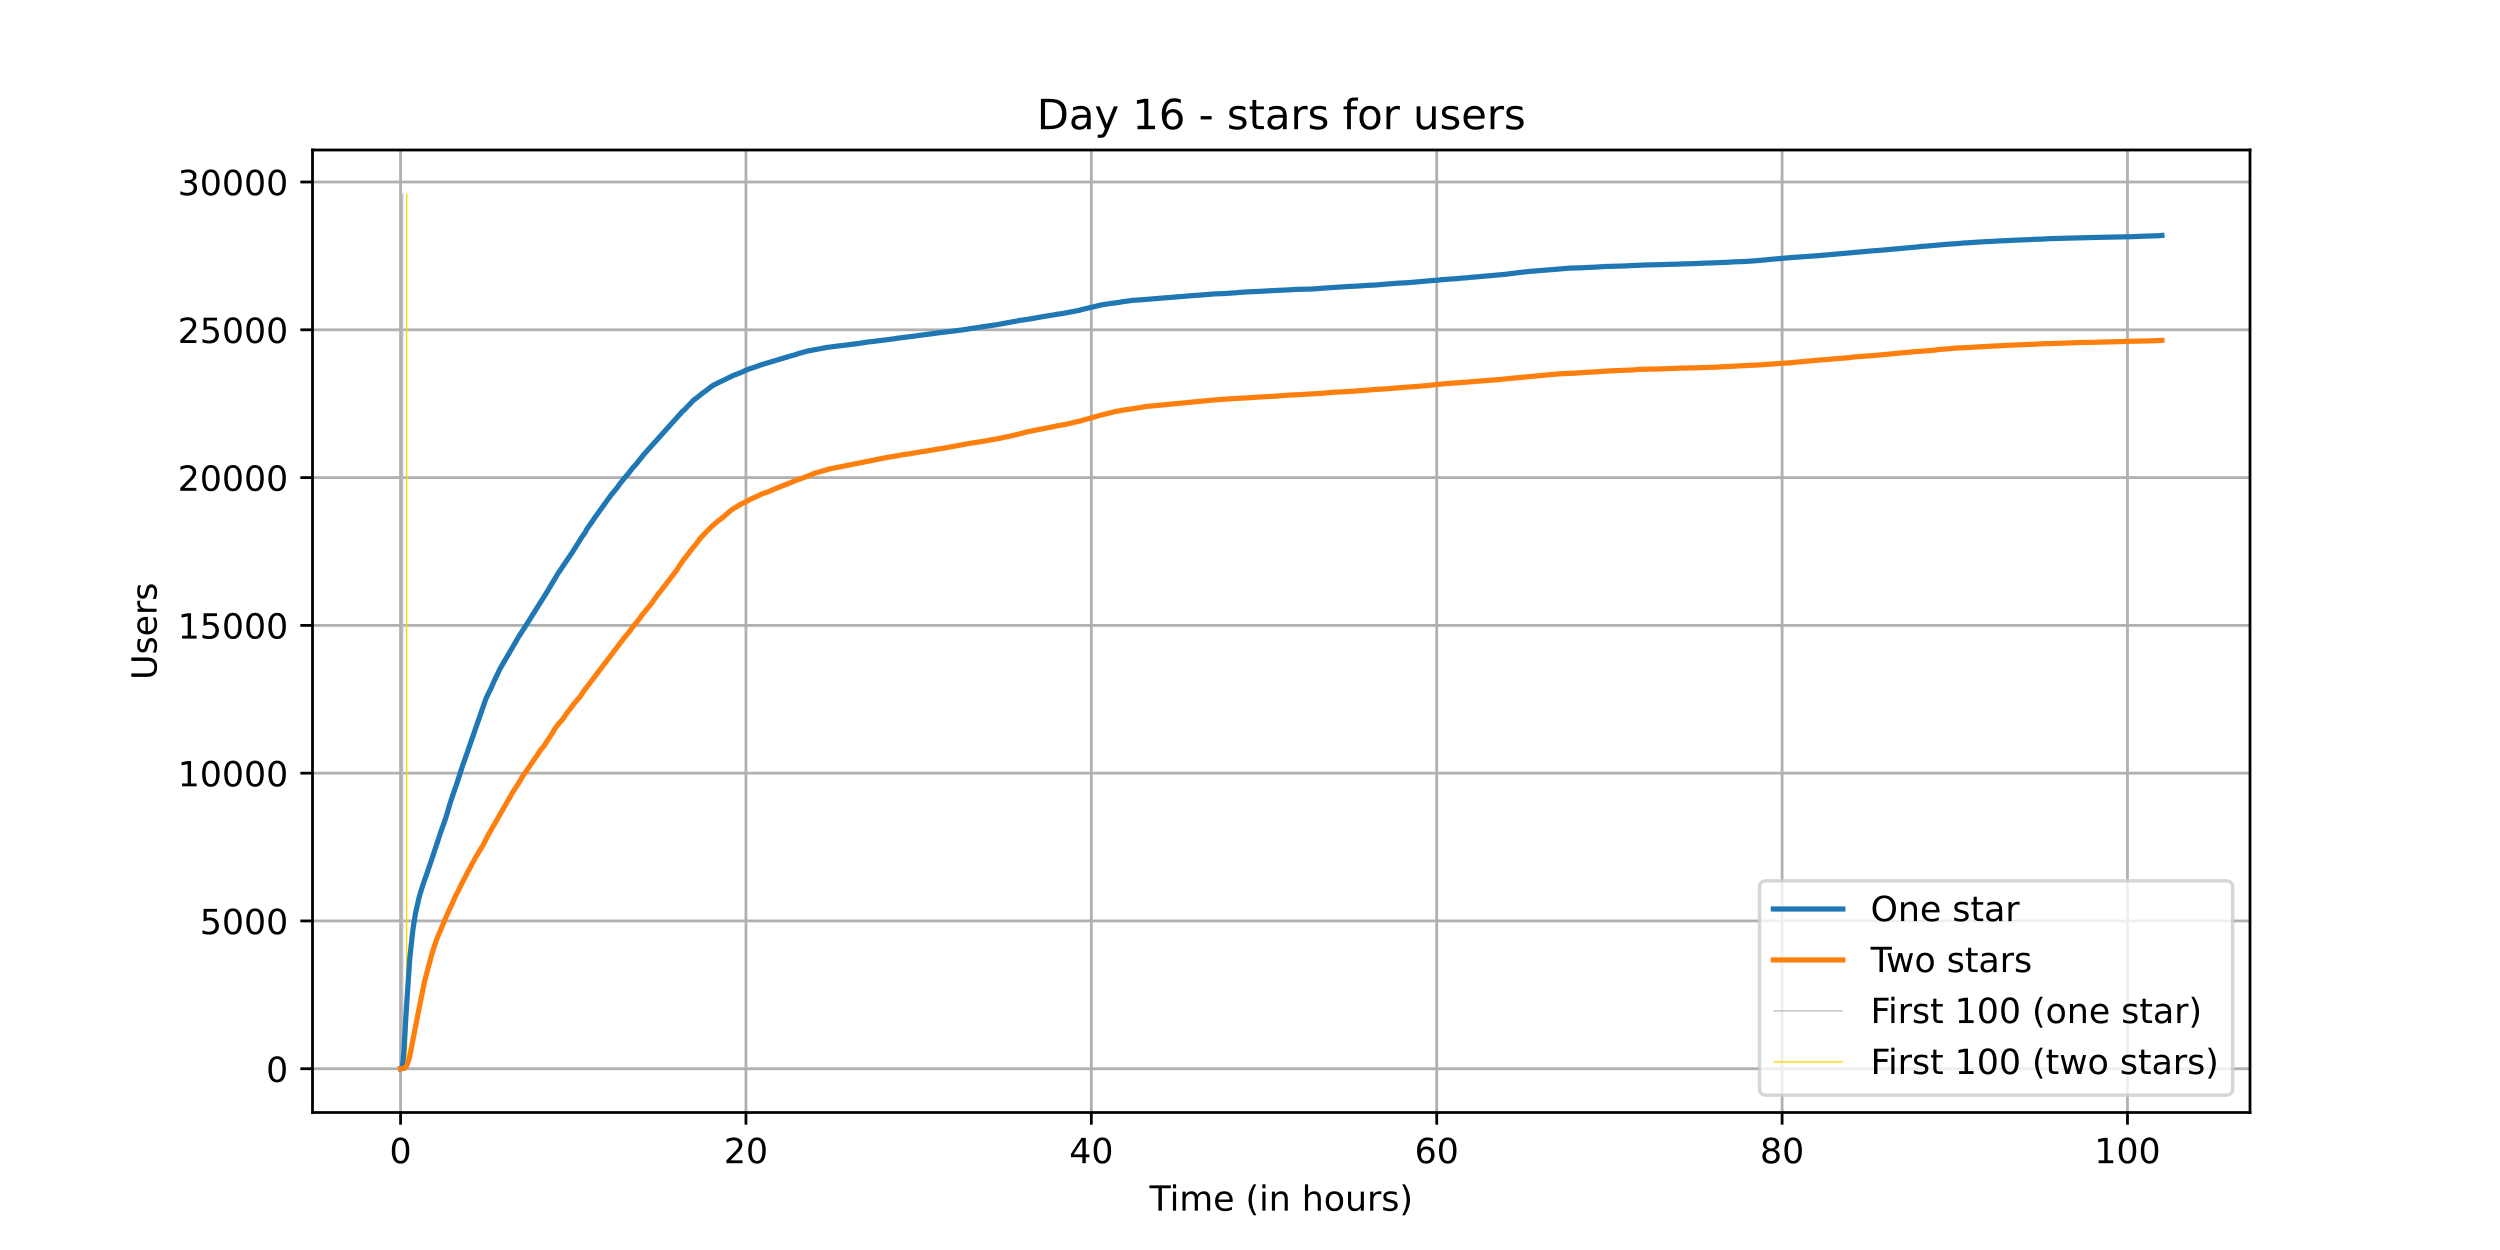 <?xml version="1.0" encoding="utf-8" standalone="no"?>
<!DOCTYPE svg PUBLIC "-//W3C//DTD SVG 1.1//EN"
  "http://www.w3.org/Graphics/SVG/1.1/DTD/svg11.dtd">
<!-- Created with matplotlib (https://matplotlib.org/) -->
<svg height="360pt" version="1.1" viewBox="0 0 720 360" width="720pt" xmlns="http://www.w3.org/2000/svg" xmlns:xlink="http://www.w3.org/1999/xlink">
 <defs>
  <style type="text/css">*{stroke-linecap:butt;stroke-linejoin:round;}</style>
 </defs>
 <g id="figure_1">
  <g id="patch_1">
   <path d="M 0 360 
L 720 360 
L 720 0 
L 0 0 
z
" style="fill:#ffffff;"/>
  </g>
  <g id="axes_1">
   <g id="patch_2">
    <path d="M 90 320.4 
L 648 320.4 
L 648 43.2 
L 90 43.2 
z
" style="fill:#ffffff;"/>
   </g>
   <g id="matplotlib.axis_1">
    <g id="xtick_1">
     <g id="line2d_1">
      <path clip-path="url(#pd15c37f6fa)" d="M 115.364 320.4 
L 115.364 43.2 
" style="fill:none;stroke:#b0b0b0;stroke-linecap:square;stroke-width:0.8;"/>
     </g>
     <g id="line2d_2">
      <defs>
       <path d="M 0 0 
L 0 3.5 
" id="m2d8e56eb54" style="stroke:#000000;stroke-width:0.8;"/>
      </defs>
      <g>
       <use style="stroke:#000000;stroke-width:0.8;" x="115.364" xlink:href="#m2d8e56eb54" y="320.4"/>
      </g>
     </g>
     <g id="text_1">
      <!-- 0 -->
      <g transform="translate(112.182 334.998)scale(0.1 -0.1)">
       <defs>
        <path d="M 31.781 66.406 
Q 24.172 66.406 20.328 58.906 
Q 16.5 51.422 16.5 36.375 
Q 16.5 21.391 20.328 13.891 
Q 24.172 6.391 31.781 6.391 
Q 39.453 6.391 43.281 13.891 
Q 47.125 21.391 47.125 36.375 
Q 47.125 51.422 43.281 58.906 
Q 39.453 66.406 31.781 66.406 
z
M 31.781 74.219 
Q 44.047 74.219 50.516 64.516 
Q 56.984 54.828 56.984 36.375 
Q 56.984 17.969 50.516 8.266 
Q 44.047 -1.422 31.781 -1.422 
Q 19.531 -1.422 13.062 8.266 
Q 6.594 17.969 6.594 36.375 
Q 6.594 54.828 13.062 64.516 
Q 19.531 74.219 31.781 74.219 
z
" id="DejaVuSans-48"/>
       </defs>
       <use xlink:href="#DejaVuSans-48"/>
      </g>
     </g>
    </g>
    <g id="xtick_2">
     <g id="line2d_3">
      <path clip-path="url(#pd15c37f6fa)" d="M 214.834 320.4 
L 214.834 43.2 
" style="fill:none;stroke:#b0b0b0;stroke-linecap:square;stroke-width:0.8;"/>
     </g>
     <g id="line2d_4">
      <g>
       <use style="stroke:#000000;stroke-width:0.8;" x="214.834" xlink:href="#m2d8e56eb54" y="320.4"/>
      </g>
     </g>
     <g id="text_2">
      <!-- 20 -->
      <g transform="translate(208.472 334.998)scale(0.1 -0.1)">
       <defs>
        <path d="M 19.188 8.297 
L 53.609 8.297 
L 53.609 0 
L 7.328 0 
L 7.328 8.297 
Q 12.938 14.109 22.625 23.891 
Q 32.328 33.688 34.812 36.531 
Q 39.547 41.844 41.422 45.531 
Q 43.312 49.219 43.312 52.781 
Q 43.312 58.594 39.234 62.25 
Q 35.156 65.922 28.609 65.922 
Q 23.969 65.922 18.812 64.312 
Q 13.672 62.703 7.812 59.422 
L 7.812 69.391 
Q 13.766 71.781 18.938 73 
Q 24.125 74.219 28.422 74.219 
Q 39.75 74.219 46.484 68.547 
Q 53.219 62.891 53.219 53.422 
Q 53.219 48.922 51.531 44.891 
Q 49.859 40.875 45.406 35.406 
Q 44.188 33.984 37.641 27.219 
Q 31.109 20.453 19.188 8.297 
z
" id="DejaVuSans-50"/>
       </defs>
       <use xlink:href="#DejaVuSans-50"/>
       <use x="63.623" xlink:href="#DejaVuSans-48"/>
      </g>
     </g>
    </g>
    <g id="xtick_3">
     <g id="line2d_5">
      <path clip-path="url(#pd15c37f6fa)" d="M 314.304 320.4 
L 314.304 43.2 
" style="fill:none;stroke:#b0b0b0;stroke-linecap:square;stroke-width:0.8;"/>
     </g>
     <g id="line2d_6">
      <g>
       <use style="stroke:#000000;stroke-width:0.8;" x="314.304" xlink:href="#m2d8e56eb54" y="320.4"/>
      </g>
     </g>
     <g id="text_3">
      <!-- 40 -->
      <g transform="translate(307.942 334.998)scale(0.1 -0.1)">
       <defs>
        <path d="M 37.797 64.312 
L 12.891 25.391 
L 37.797 25.391 
z
M 35.203 72.906 
L 47.609 72.906 
L 47.609 25.391 
L 58.016 25.391 
L 58.016 17.188 
L 47.609 17.188 
L 47.609 0 
L 37.797 0 
L 37.797 17.188 
L 4.891 17.188 
L 4.891 26.703 
z
" id="DejaVuSans-52"/>
       </defs>
       <use xlink:href="#DejaVuSans-52"/>
       <use x="63.623" xlink:href="#DejaVuSans-48"/>
      </g>
     </g>
    </g>
    <g id="xtick_4">
     <g id="line2d_7">
      <path clip-path="url(#pd15c37f6fa)" d="M 413.775 320.4 
L 413.775 43.2 
" style="fill:none;stroke:#b0b0b0;stroke-linecap:square;stroke-width:0.8;"/>
     </g>
     <g id="line2d_8">
      <g>
       <use style="stroke:#000000;stroke-width:0.8;" x="413.775" xlink:href="#m2d8e56eb54" y="320.4"/>
      </g>
     </g>
     <g id="text_4">
      <!-- 60 -->
      <g transform="translate(407.412 334.998)scale(0.1 -0.1)">
       <defs>
        <path d="M 33.016 40.375 
Q 26.375 40.375 22.484 35.828 
Q 18.609 31.297 18.609 23.391 
Q 18.609 15.531 22.484 10.953 
Q 26.375 6.391 33.016 6.391 
Q 39.656 6.391 43.531 10.953 
Q 47.406 15.531 47.406 23.391 
Q 47.406 31.297 43.531 35.828 
Q 39.656 40.375 33.016 40.375 
z
M 52.594 71.297 
L 52.594 62.312 
Q 48.875 64.062 45.094 64.984 
Q 41.312 65.922 37.594 65.922 
Q 27.828 65.922 22.672 59.328 
Q 17.531 52.734 16.797 39.406 
Q 19.672 43.656 24.016 45.922 
Q 28.375 48.188 33.594 48.188 
Q 44.578 48.188 50.953 41.516 
Q 57.328 34.859 57.328 23.391 
Q 57.328 12.156 50.688 5.359 
Q 44.047 -1.422 33.016 -1.422 
Q 20.359 -1.422 13.672 8.266 
Q 6.984 17.969 6.984 36.375 
Q 6.984 53.656 15.188 63.938 
Q 23.391 74.219 37.203 74.219 
Q 40.922 74.219 44.703 73.484 
Q 48.484 72.75 52.594 71.297 
z
" id="DejaVuSans-54"/>
       </defs>
       <use xlink:href="#DejaVuSans-54"/>
       <use x="63.623" xlink:href="#DejaVuSans-48"/>
      </g>
     </g>
    </g>
    <g id="xtick_5">
     <g id="line2d_9">
      <path clip-path="url(#pd15c37f6fa)" d="M 513.245 320.4 
L 513.245 43.2 
" style="fill:none;stroke:#b0b0b0;stroke-linecap:square;stroke-width:0.8;"/>
     </g>
     <g id="line2d_10">
      <g>
       <use style="stroke:#000000;stroke-width:0.8;" x="513.245" xlink:href="#m2d8e56eb54" y="320.4"/>
      </g>
     </g>
     <g id="text_5">
      <!-- 80 -->
      <g transform="translate(506.883 334.998)scale(0.1 -0.1)">
       <defs>
        <path d="M 31.781 34.625 
Q 24.75 34.625 20.719 30.859 
Q 16.703 27.094 16.703 20.516 
Q 16.703 13.922 20.719 10.156 
Q 24.75 6.391 31.781 6.391 
Q 38.812 6.391 42.859 10.172 
Q 46.922 13.969 46.922 20.516 
Q 46.922 27.094 42.891 30.859 
Q 38.875 34.625 31.781 34.625 
z
M 21.922 38.812 
Q 15.578 40.375 12.031 44.719 
Q 8.5 49.078 8.5 55.328 
Q 8.5 64.062 14.719 69.141 
Q 20.953 74.219 31.781 74.219 
Q 42.672 74.219 48.875 69.141 
Q 55.078 64.062 55.078 55.328 
Q 55.078 49.078 51.531 44.719 
Q 48 40.375 41.703 38.812 
Q 48.828 37.156 52.797 32.312 
Q 56.781 27.484 56.781 20.516 
Q 56.781 9.906 50.312 4.234 
Q 43.844 -1.422 31.781 -1.422 
Q 19.734 -1.422 13.25 4.234 
Q 6.781 9.906 6.781 20.516 
Q 6.781 27.484 10.781 32.312 
Q 14.797 37.156 21.922 38.812 
z
M 18.312 54.391 
Q 18.312 48.734 21.844 45.562 
Q 25.391 42.391 31.781 42.391 
Q 38.141 42.391 41.719 45.562 
Q 45.312 48.734 45.312 54.391 
Q 45.312 60.062 41.719 63.234 
Q 38.141 66.406 31.781 66.406 
Q 25.391 66.406 21.844 63.234 
Q 18.312 60.062 18.312 54.391 
z
" id="DejaVuSans-56"/>
       </defs>
       <use xlink:href="#DejaVuSans-56"/>
       <use x="63.623" xlink:href="#DejaVuSans-48"/>
      </g>
     </g>
    </g>
    <g id="xtick_6">
     <g id="line2d_11">
      <path clip-path="url(#pd15c37f6fa)" d="M 612.716 320.4 
L 612.716 43.2 
" style="fill:none;stroke:#b0b0b0;stroke-linecap:square;stroke-width:0.8;"/>
     </g>
     <g id="line2d_12">
      <g>
       <use style="stroke:#000000;stroke-width:0.8;" x="612.716" xlink:href="#m2d8e56eb54" y="320.4"/>
      </g>
     </g>
     <g id="text_6">
      <!-- 100 -->
      <g transform="translate(603.172 334.998)scale(0.1 -0.1)">
       <defs>
        <path d="M 12.406 8.297 
L 28.516 8.297 
L 28.516 63.922 
L 10.984 60.406 
L 10.984 69.391 
L 28.422 72.906 
L 38.281 72.906 
L 38.281 8.297 
L 54.391 8.297 
L 54.391 0 
L 12.406 0 
z
" id="DejaVuSans-49"/>
       </defs>
       <use xlink:href="#DejaVuSans-49"/>
       <use x="63.623" xlink:href="#DejaVuSans-48"/>
       <use x="127.246" xlink:href="#DejaVuSans-48"/>
      </g>
     </g>
    </g>
    <g id="text_7">
     <!-- Time (in hours) -->
     <g transform="translate(331.072 348.677)scale(0.1 -0.1)">
      <defs>
       <path d="M -0.297 72.906 
L 61.375 72.906 
L 61.375 64.594 
L 35.5 64.594 
L 35.5 0 
L 25.594 0 
L 25.594 64.594 
L -0.297 64.594 
z
" id="DejaVuSans-84"/>
       <path d="M 9.422 54.688 
L 18.406 54.688 
L 18.406 0 
L 9.422 0 
z
M 9.422 75.984 
L 18.406 75.984 
L 18.406 64.594 
L 9.422 64.594 
z
" id="DejaVuSans-105"/>
       <path d="M 52 44.188 
Q 55.375 50.25 60.062 53.125 
Q 64.75 56 71.094 56 
Q 79.641 56 84.281 50.016 
Q 88.922 44.047 88.922 33.016 
L 88.922 0 
L 79.891 0 
L 79.891 32.719 
Q 79.891 40.578 77.094 44.375 
Q 74.312 48.188 68.609 48.188 
Q 61.625 48.188 57.562 43.547 
Q 53.516 38.922 53.516 30.906 
L 53.516 0 
L 44.484 0 
L 44.484 32.719 
Q 44.484 40.625 41.703 44.406 
Q 38.922 48.188 33.109 48.188 
Q 26.219 48.188 22.156 43.531 
Q 18.109 38.875 18.109 30.906 
L 18.109 0 
L 9.078 0 
L 9.078 54.688 
L 18.109 54.688 
L 18.109 46.188 
Q 21.188 51.219 25.484 53.609 
Q 29.781 56 35.688 56 
Q 41.656 56 45.828 52.969 
Q 50 49.953 52 44.188 
z
" id="DejaVuSans-109"/>
       <path d="M 56.203 29.594 
L 56.203 25.203 
L 14.891 25.203 
Q 15.484 15.922 20.484 11.062 
Q 25.484 6.203 34.422 6.203 
Q 39.594 6.203 44.453 7.469 
Q 49.312 8.734 54.109 11.281 
L 54.109 2.781 
Q 49.266 0.734 44.188 -0.344 
Q 39.109 -1.422 33.891 -1.422 
Q 20.797 -1.422 13.156 6.188 
Q 5.516 13.812 5.516 26.812 
Q 5.516 40.234 12.766 48.109 
Q 20.016 56 32.328 56 
Q 43.359 56 49.781 48.891 
Q 56.203 41.797 56.203 29.594 
z
M 47.219 32.234 
Q 47.125 39.594 43.094 43.984 
Q 39.062 48.391 32.422 48.391 
Q 24.906 48.391 20.391 44.141 
Q 15.875 39.891 15.188 32.172 
z
" id="DejaVuSans-101"/>
       <path id="DejaVuSans-32"/>
       <path d="M 31 75.875 
Q 24.469 64.656 21.281 53.656 
Q 18.109 42.672 18.109 31.391 
Q 18.109 20.125 21.312 9.062 
Q 24.516 -2 31 -13.188 
L 23.188 -13.188 
Q 15.875 -1.703 12.234 9.375 
Q 8.594 20.453 8.594 31.391 
Q 8.594 42.281 12.203 53.312 
Q 15.828 64.359 23.188 75.875 
z
" id="DejaVuSans-40"/>
       <path d="M 54.891 33.016 
L 54.891 0 
L 45.906 0 
L 45.906 32.719 
Q 45.906 40.484 42.875 44.328 
Q 39.844 48.188 33.797 48.188 
Q 26.516 48.188 22.312 43.547 
Q 18.109 38.922 18.109 30.906 
L 18.109 0 
L 9.078 0 
L 9.078 54.688 
L 18.109 54.688 
L 18.109 46.188 
Q 21.344 51.125 25.703 53.562 
Q 30.078 56 35.797 56 
Q 45.219 56 50.047 50.172 
Q 54.891 44.344 54.891 33.016 
z
" id="DejaVuSans-110"/>
       <path d="M 54.891 33.016 
L 54.891 0 
L 45.906 0 
L 45.906 32.719 
Q 45.906 40.484 42.875 44.328 
Q 39.844 48.188 33.797 48.188 
Q 26.516 48.188 22.312 43.547 
Q 18.109 38.922 18.109 30.906 
L 18.109 0 
L 9.078 0 
L 9.078 75.984 
L 18.109 75.984 
L 18.109 46.188 
Q 21.344 51.125 25.703 53.562 
Q 30.078 56 35.797 56 
Q 45.219 56 50.047 50.172 
Q 54.891 44.344 54.891 33.016 
z
" id="DejaVuSans-104"/>
       <path d="M 30.609 48.391 
Q 23.391 48.391 19.188 42.75 
Q 14.984 37.109 14.984 27.297 
Q 14.984 17.484 19.156 11.844 
Q 23.344 6.203 30.609 6.203 
Q 37.797 6.203 41.984 11.859 
Q 46.188 17.531 46.188 27.297 
Q 46.188 37.016 41.984 42.703 
Q 37.797 48.391 30.609 48.391 
z
M 30.609 56 
Q 42.328 56 49.016 48.375 
Q 55.719 40.766 55.719 27.297 
Q 55.719 13.875 49.016 6.219 
Q 42.328 -1.422 30.609 -1.422 
Q 18.844 -1.422 12.172 6.219 
Q 5.516 13.875 5.516 27.297 
Q 5.516 40.766 12.172 48.375 
Q 18.844 56 30.609 56 
z
" id="DejaVuSans-111"/>
       <path d="M 8.5 21.578 
L 8.5 54.688 
L 17.484 54.688 
L 17.484 21.922 
Q 17.484 14.156 20.5 10.266 
Q 23.531 6.391 29.594 6.391 
Q 36.859 6.391 41.078 11.031 
Q 45.312 15.672 45.312 23.688 
L 45.312 54.688 
L 54.297 54.688 
L 54.297 0 
L 45.312 0 
L 45.312 8.406 
Q 42.047 3.422 37.719 1 
Q 33.406 -1.422 27.688 -1.422 
Q 18.266 -1.422 13.375 4.438 
Q 8.5 10.297 8.5 21.578 
z
M 31.109 56 
z
" id="DejaVuSans-117"/>
       <path d="M 41.109 46.297 
Q 39.594 47.172 37.812 47.578 
Q 36.031 48 33.891 48 
Q 26.266 48 22.188 43.047 
Q 18.109 38.094 18.109 28.812 
L 18.109 0 
L 9.078 0 
L 9.078 54.688 
L 18.109 54.688 
L 18.109 46.188 
Q 20.953 51.172 25.484 53.578 
Q 30.031 56 36.531 56 
Q 37.453 56 38.578 55.875 
Q 39.703 55.766 41.062 55.516 
z
" id="DejaVuSans-114"/>
       <path d="M 44.281 53.078 
L 44.281 44.578 
Q 40.484 46.531 36.375 47.5 
Q 32.281 48.484 27.875 48.484 
Q 21.188 48.484 17.844 46.438 
Q 14.5 44.391 14.5 40.281 
Q 14.5 37.156 16.891 35.375 
Q 19.281 33.594 26.516 31.984 
L 29.594 31.297 
Q 39.156 29.25 43.188 25.516 
Q 47.219 21.781 47.219 15.094 
Q 47.219 7.469 41.188 3.016 
Q 35.156 -1.422 24.609 -1.422 
Q 20.219 -1.422 15.453 -0.562 
Q 10.688 0.297 5.422 2 
L 5.422 11.281 
Q 10.406 8.688 15.234 7.391 
Q 20.062 6.109 24.812 6.109 
Q 31.156 6.109 34.562 8.281 
Q 37.984 10.453 37.984 14.406 
Q 37.984 18.062 35.516 20.016 
Q 33.062 21.969 24.703 23.781 
L 21.578 24.516 
Q 13.234 26.266 9.516 29.906 
Q 5.812 33.547 5.812 39.891 
Q 5.812 47.609 11.281 51.797 
Q 16.75 56 26.812 56 
Q 31.781 56 36.172 55.266 
Q 40.578 54.547 44.281 53.078 
z
" id="DejaVuSans-115"/>
       <path d="M 8.016 75.875 
L 15.828 75.875 
Q 23.141 64.359 26.781 53.312 
Q 30.422 42.281 30.422 31.391 
Q 30.422 20.453 26.781 9.375 
Q 23.141 -1.703 15.828 -13.188 
L 8.016 -13.188 
Q 14.5 -2 17.703 9.062 
Q 20.906 20.125 20.906 31.391 
Q 20.906 42.672 17.703 53.656 
Q 14.5 64.656 8.016 75.875 
z
" id="DejaVuSans-41"/>
      </defs>
      <use xlink:href="#DejaVuSans-84"/>
      <use x="57.959" xlink:href="#DejaVuSans-105"/>
      <use x="85.742" xlink:href="#DejaVuSans-109"/>
      <use x="183.154" xlink:href="#DejaVuSans-101"/>
      <use x="244.678" xlink:href="#DejaVuSans-32"/>
      <use x="276.465" xlink:href="#DejaVuSans-40"/>
      <use x="315.479" xlink:href="#DejaVuSans-105"/>
      <use x="343.262" xlink:href="#DejaVuSans-110"/>
      <use x="406.641" xlink:href="#DejaVuSans-32"/>
      <use x="438.428" xlink:href="#DejaVuSans-104"/>
      <use x="501.807" xlink:href="#DejaVuSans-111"/>
      <use x="562.988" xlink:href="#DejaVuSans-117"/>
      <use x="626.367" xlink:href="#DejaVuSans-114"/>
      <use x="667.48" xlink:href="#DejaVuSans-115"/>
      <use x="719.58" xlink:href="#DejaVuSans-41"/>
     </g>
    </g>
   </g>
   <g id="matplotlib.axis_2">
    <g id="ytick_1">
     <g id="line2d_13">
      <path clip-path="url(#pd15c37f6fa)" d="M 90 307.8 
L 648 307.8 
" style="fill:none;stroke:#b0b0b0;stroke-linecap:square;stroke-width:0.8;"/>
     </g>
     <g id="line2d_14">
      <defs>
       <path d="M 0 0 
L -3.5 0 
" id="mf21f06cd3f" style="stroke:#000000;stroke-width:0.8;"/>
      </defs>
      <g>
       <use style="stroke:#000000;stroke-width:0.8;" x="90" xlink:href="#mf21f06cd3f" y="307.8"/>
      </g>
     </g>
     <g id="text_8">
      <!-- 0 -->
      <g transform="translate(76.638 311.599)scale(0.1 -0.1)">
       <use xlink:href="#DejaVuSans-48"/>
      </g>
     </g>
    </g>
    <g id="ytick_2">
     <g id="line2d_15">
      <path clip-path="url(#pd15c37f6fa)" d="M 90 265.236 
L 648 265.236 
" style="fill:none;stroke:#b0b0b0;stroke-linecap:square;stroke-width:0.8;"/>
     </g>
     <g id="line2d_16">
      <g>
       <use style="stroke:#000000;stroke-width:0.8;" x="90" xlink:href="#mf21f06cd3f" y="265.236"/>
      </g>
     </g>
     <g id="text_9">
      <!-- 5000 -->
      <g transform="translate(57.55 269.035)scale(0.1 -0.1)">
       <defs>
        <path d="M 10.797 72.906 
L 49.516 72.906 
L 49.516 64.594 
L 19.828 64.594 
L 19.828 46.734 
Q 21.969 47.469 24.109 47.828 
Q 26.266 48.188 28.422 48.188 
Q 40.625 48.188 47.75 41.5 
Q 54.891 34.812 54.891 23.391 
Q 54.891 11.625 47.562 5.094 
Q 40.234 -1.422 26.906 -1.422 
Q 22.312 -1.422 17.547 -0.641 
Q 12.797 0.141 7.719 1.703 
L 7.719 11.625 
Q 12.109 9.234 16.797 8.062 
Q 21.484 6.891 26.703 6.891 
Q 35.156 6.891 40.078 11.328 
Q 45.016 15.766 45.016 23.391 
Q 45.016 31 40.078 35.438 
Q 35.156 39.891 26.703 39.891 
Q 22.75 39.891 18.812 39.016 
Q 14.891 38.141 10.797 36.281 
z
" id="DejaVuSans-53"/>
       </defs>
       <use xlink:href="#DejaVuSans-53"/>
       <use x="63.623" xlink:href="#DejaVuSans-48"/>
       <use x="127.246" xlink:href="#DejaVuSans-48"/>
       <use x="190.869" xlink:href="#DejaVuSans-48"/>
      </g>
     </g>
    </g>
    <g id="ytick_3">
     <g id="line2d_17">
      <path clip-path="url(#pd15c37f6fa)" d="M 90 222.672 
L 648 222.672 
" style="fill:none;stroke:#b0b0b0;stroke-linecap:square;stroke-width:0.8;"/>
     </g>
     <g id="line2d_18">
      <g>
       <use style="stroke:#000000;stroke-width:0.8;" x="90" xlink:href="#mf21f06cd3f" y="222.672"/>
      </g>
     </g>
     <g id="text_10">
      <!-- 10000 -->
      <g transform="translate(51.188 226.472)scale(0.1 -0.1)">
       <use xlink:href="#DejaVuSans-49"/>
       <use x="63.623" xlink:href="#DejaVuSans-48"/>
       <use x="127.246" xlink:href="#DejaVuSans-48"/>
       <use x="190.869" xlink:href="#DejaVuSans-48"/>
       <use x="254.492" xlink:href="#DejaVuSans-48"/>
      </g>
     </g>
    </g>
    <g id="ytick_4">
     <g id="line2d_19">
      <path clip-path="url(#pd15c37f6fa)" d="M 90 180.109 
L 648 180.109 
" style="fill:none;stroke:#b0b0b0;stroke-linecap:square;stroke-width:0.8;"/>
     </g>
     <g id="line2d_20">
      <g>
       <use style="stroke:#000000;stroke-width:0.8;" x="90" xlink:href="#mf21f06cd3f" y="180.109"/>
      </g>
     </g>
     <g id="text_11">
      <!-- 15000 -->
      <g transform="translate(51.188 183.908)scale(0.1 -0.1)">
       <use xlink:href="#DejaVuSans-49"/>
       <use x="63.623" xlink:href="#DejaVuSans-53"/>
       <use x="127.246" xlink:href="#DejaVuSans-48"/>
       <use x="190.869" xlink:href="#DejaVuSans-48"/>
       <use x="254.492" xlink:href="#DejaVuSans-48"/>
      </g>
     </g>
    </g>
    <g id="ytick_5">
     <g id="line2d_21">
      <path clip-path="url(#pd15c37f6fa)" d="M 90 137.545 
L 648 137.545 
" style="fill:none;stroke:#b0b0b0;stroke-linecap:square;stroke-width:0.8;"/>
     </g>
     <g id="line2d_22">
      <g>
       <use style="stroke:#000000;stroke-width:0.8;" x="90" xlink:href="#mf21f06cd3f" y="137.545"/>
      </g>
     </g>
     <g id="text_12">
      <!-- 20000 -->
      <g transform="translate(51.188 141.344)scale(0.1 -0.1)">
       <use xlink:href="#DejaVuSans-50"/>
       <use x="63.623" xlink:href="#DejaVuSans-48"/>
       <use x="127.246" xlink:href="#DejaVuSans-48"/>
       <use x="190.869" xlink:href="#DejaVuSans-48"/>
       <use x="254.492" xlink:href="#DejaVuSans-48"/>
      </g>
     </g>
    </g>
    <g id="ytick_6">
     <g id="line2d_23">
      <path clip-path="url(#pd15c37f6fa)" d="M 90 94.981 
L 648 94.981 
" style="fill:none;stroke:#b0b0b0;stroke-linecap:square;stroke-width:0.8;"/>
     </g>
     <g id="line2d_24">
      <g>
       <use style="stroke:#000000;stroke-width:0.8;" x="90" xlink:href="#mf21f06cd3f" y="94.981"/>
      </g>
     </g>
     <g id="text_13">
      <!-- 25000 -->
      <g transform="translate(51.188 98.78)scale(0.1 -0.1)">
       <use xlink:href="#DejaVuSans-50"/>
       <use x="63.623" xlink:href="#DejaVuSans-53"/>
       <use x="127.246" xlink:href="#DejaVuSans-48"/>
       <use x="190.869" xlink:href="#DejaVuSans-48"/>
       <use x="254.492" xlink:href="#DejaVuSans-48"/>
      </g>
     </g>
    </g>
    <g id="ytick_7">
     <g id="line2d_25">
      <path clip-path="url(#pd15c37f6fa)" d="M 90 52.417 
L 648 52.417 
" style="fill:none;stroke:#b0b0b0;stroke-linecap:square;stroke-width:0.8;"/>
     </g>
     <g id="line2d_26">
      <g>
       <use style="stroke:#000000;stroke-width:0.8;" x="90" xlink:href="#mf21f06cd3f" y="52.417"/>
      </g>
     </g>
     <g id="text_14">
      <!-- 30000 -->
      <g transform="translate(51.188 56.217)scale(0.1 -0.1)">
       <defs>
        <path d="M 40.578 39.312 
Q 47.656 37.797 51.625 33 
Q 55.609 28.219 55.609 21.188 
Q 55.609 10.406 48.188 4.484 
Q 40.766 -1.422 27.094 -1.422 
Q 22.516 -1.422 17.656 -0.516 
Q 12.797 0.391 7.625 2.203 
L 7.625 11.719 
Q 11.719 9.328 16.594 8.109 
Q 21.484 6.891 26.812 6.891 
Q 36.078 6.891 40.938 10.547 
Q 45.797 14.203 45.797 21.188 
Q 45.797 27.641 41.281 31.266 
Q 36.766 34.906 28.719 34.906 
L 20.219 34.906 
L 20.219 43.016 
L 29.109 43.016 
Q 36.375 43.016 40.234 45.922 
Q 44.094 48.828 44.094 54.297 
Q 44.094 59.906 40.109 62.906 
Q 36.141 65.922 28.719 65.922 
Q 24.656 65.922 20.016 65.031 
Q 15.375 64.156 9.812 62.312 
L 9.812 71.094 
Q 15.438 72.656 20.344 73.438 
Q 25.25 74.219 29.594 74.219 
Q 40.828 74.219 47.359 69.109 
Q 53.906 64.016 53.906 55.328 
Q 53.906 49.266 50.438 45.094 
Q 46.969 40.922 40.578 39.312 
z
" id="DejaVuSans-51"/>
       </defs>
       <use xlink:href="#DejaVuSans-51"/>
       <use x="63.623" xlink:href="#DejaVuSans-48"/>
       <use x="127.246" xlink:href="#DejaVuSans-48"/>
       <use x="190.869" xlink:href="#DejaVuSans-48"/>
       <use x="254.492" xlink:href="#DejaVuSans-48"/>
      </g>
     </g>
    </g>
    <g id="text_15">
     <!-- Users -->
     <g transform="translate(45.108 195.801)rotate(-90)scale(0.1 -0.1)">
      <defs>
       <path d="M 8.688 72.906 
L 18.609 72.906 
L 18.609 28.609 
Q 18.609 16.891 22.844 11.734 
Q 27.094 6.594 36.625 6.594 
Q 46.094 6.594 50.344 11.734 
Q 54.594 16.891 54.594 28.609 
L 54.594 72.906 
L 64.5 72.906 
L 64.5 27.391 
Q 64.5 13.141 57.438 5.859 
Q 50.391 -1.422 36.625 -1.422 
Q 22.797 -1.422 15.734 5.859 
Q 8.688 13.141 8.688 27.391 
z
" id="DejaVuSans-85"/>
      </defs>
      <use xlink:href="#DejaVuSans-85"/>
      <use x="73.193" xlink:href="#DejaVuSans-115"/>
      <use x="125.293" xlink:href="#DejaVuSans-101"/>
      <use x="186.816" xlink:href="#DejaVuSans-114"/>
      <use x="227.93" xlink:href="#DejaVuSans-115"/>
     </g>
    </g>
   </g>
   <g id="LineCollection_1">
    <path clip-path="url(#pd15c37f6fa)" d="M 115.962 307.8 
L 115.962 55.8 
" style="fill:none;stroke:#c0c0c0;stroke-width:0.4;"/>
   </g>
   <g id="LineCollection_2">
    <path clip-path="url(#pd15c37f6fa)" d="M 117.113 307.8 
L 117.113 55.8 
" style="fill:none;stroke:#ffd700;stroke-width:0.4;"/>
   </g>
   <g id="line2d_27">
    <path clip-path="url(#pd15c37f6fa)" d="M 115.364 307.8 
L 115.633 307.766 
L 115.797 307.494 
L 116.045 306.021 
L 116.372 302.003 
L 117.03 290.562 
L 118.016 275.962 
L 118.92 267.722 
L 119.659 263.048 
L 120.727 258.358 
L 121.547 255.617 
L 122.369 253.157 
L 122.78 252.084 
L 124.422 247.215 
L 124.916 245.751 
L 126.887 239.783 
L 127.297 238.625 
L 128.365 235.629 
L 129.352 232.266 
L 129.926 230.411 
L 131.24 226.571 
L 131.405 226.171 
L 133.376 220.042 
L 133.623 219.438 
L 139.784 201.689 
L 140.031 201.042 
L 140.524 200.012 
L 141.099 198.837 
L 141.345 198.394 
L 142.248 196.257 
L 143.152 194.393 
L 143.974 192.639 
L 148.41 185.055 
L 148.737 184.459 
L 149.476 183.207 
L 151.531 180.041 
L 157.777 170.106 
L 158.187 169.357 
L 160.161 166.105 
L 160.572 165.348 
L 165.008 158.784 
L 167.637 154.588 
L 168.54 153.328 
L 169.032 152.349 
L 170.84 149.795 
L 171.251 149.131 
L 172.402 147.556 
L 175.112 143.768 
L 175.441 143.351 
L 175.934 142.619 
L 176.919 141.452 
L 177.577 140.627 
L 177.741 140.465 
L 178.236 139.716 
L 178.975 138.754 
L 180.29 137.136 
L 180.783 136.626 
L 182.18 134.778 
L 182.919 134.004 
L 183.248 133.638 
L 184.645 131.867 
L 185.138 131.246 
L 185.468 130.811 
L 185.714 130.565 
L 196.565 118.468 
L 197.058 118.093 
L 197.385 117.719 
L 198.207 116.842 
L 198.536 116.561 
L 199.604 115.369 
L 199.851 115.199 
L 201.987 113.522 
L 202.563 113.054 
L 203.138 112.679 
L 203.548 112.339 
L 205.357 110.977 
L 205.767 110.789 
L 206.999 110.168 
L 211.355 108.048 
L 212.177 107.793 
L 212.834 107.495 
L 213.41 107.282 
L 215.135 106.49 
L 215.793 106.252 
L 216.285 106.056 
L 216.778 105.946 
L 219.244 105.052 
L 219.573 104.958 
L 227.789 102.489 
L 228.445 102.319 
L 229.348 102.064 
L 229.925 101.834 
L 232.635 101.093 
L 238.138 100.055 
L 242.492 99.501 
L 243.56 99.391 
L 247.507 98.88 
L 249.893 98.488 
L 251.207 98.378 
L 252.689 98.182 
L 257.617 97.569 
L 258.029 97.467 
L 258.85 97.356 
L 263.696 96.76 
L 264.518 96.616 
L 269.037 96.037 
L 270.68 95.79 
L 271.748 95.679 
L 277.087 95.024 
L 279.47 94.641 
L 282.017 94.275 
L 282.508 94.173 
L 284.893 93.832 
L 285.549 93.73 
L 286.288 93.636 
L 286.782 93.551 
L 287.439 93.449 
L 288.014 93.338 
L 292.779 92.47 
L 293.601 92.274 
L 294.667 92.155 
L 295.325 92.053 
L 297.132 91.78 
L 297.707 91.67 
L 298.857 91.448 
L 301.404 91.023 
L 302.061 90.921 
L 304.855 90.444 
L 305.677 90.342 
L 310.28 89.49 
L 310.936 89.363 
L 311.265 89.218 
L 312.171 89.014 
L 316.114 88.077 
L 316.525 87.967 
L 317.511 87.762 
L 318.25 87.643 
L 320.141 87.354 
L 321.213 87.252 
L 323.514 86.877 
L 325.734 86.562 
L 326.146 86.503 
L 328.692 86.341 
L 330.088 86.23 
L 335.264 85.796 
L 336.742 85.685 
L 341.999 85.251 
L 343.231 85.14 
L 343.643 85.106 
L 345.45 84.996 
L 349.803 84.647 
L 352.759 84.536 
L 355.963 84.315 
L 357.031 84.204 
L 359.413 84.059 
L 361.959 83.949 
L 364.178 83.83 
L 366.149 83.719 
L 366.805 83.685 
L 369.106 83.574 
L 370.996 83.489 
L 372.886 83.378 
L 373.542 83.344 
L 377.895 83.234 
L 381.838 82.936 
L 383.563 82.825 
L 386.277 82.646 
L 387.509 82.57 
L 387.755 82.527 
L 390.548 82.416 
L 393.505 82.212 
L 395.887 82.101 
L 401.226 81.659 
L 402.705 81.548 
L 404.595 81.463 
L 406.237 81.352 
L 413.138 80.739 
L 414.535 80.654 
L 415.028 80.552 
L 417.984 80.348 
L 419.71 80.237 
L 420.859 80.101 
L 422.668 79.99 
L 423.328 79.897 
L 424.149 79.829 
L 425.547 79.718 
L 433.107 79.037 
L 434.093 78.926 
L 434.752 78.833 
L 435.82 78.722 
L 437.464 78.492 
L 438.615 78.381 
L 439.929 78.22 
L 445.191 77.785 
L 446.67 77.675 
L 451.929 77.232 
L 455.461 77.121 
L 457.598 77.011 
L 459.982 76.909 
L 460.802 76.841 
L 462.857 76.73 
L 464.17 76.704 
L 467.867 76.594 
L 469.92 76.483 
L 472.714 76.372 
L 473.453 76.321 
L 478.629 76.211 
L 479.37 76.168 
L 483.477 76.066 
L 484.216 76.015 
L 488.324 75.904 
L 490.295 75.802 
L 493.745 75.691 
L 495.553 75.615 
L 498.017 75.513 
L 498.92 75.427 
L 502.453 75.317 
L 505.328 75.121 
L 508.533 74.849 
L 509.107 74.772 
L 516.5 74.116 
L 518.472 74.006 
L 522.333 73.716 
L 524.057 73.606 
L 525.125 73.495 
L 526.44 73.393 
L 526.932 73.333 
L 528.249 73.231 
L 529.317 73.12 
L 530.712 73.01 
L 539.34 72.235 
L 540.982 72.124 
L 541.886 72.048 
L 543.201 71.937 
L 551.087 71.222 
L 552.401 71.111 
L 552.894 71.009 
L 554.538 70.899 
L 561.027 70.328 
L 562.917 70.218 
L 563.327 70.184 
L 564.641 70.09 
L 565.299 69.996 
L 567.27 69.894 
L 568.831 69.783 
L 571.459 69.613 
L 574.006 69.503 
L 574.91 69.426 
L 577.456 69.315 
L 578.114 69.29 
L 580.25 69.179 
L 581.892 69.111 
L 584.603 69 
L 585.342 68.949 
L 588.546 68.839 
L 589.368 68.779 
L 591.01 68.711 
L 595.118 68.6 
L 596.431 68.566 
L 600.374 68.464 
L 601.032 68.438 
L 606.207 68.328 
L 607.521 68.302 
L 612.861 68.192 
L 614.339 68.149 
L 617.051 68.038 
L 618.529 67.987 
L 621.897 67.877 
L 622.636 67.8 
L 622.636 67.8 
" style="fill:none;stroke:#1f77b4;stroke-linecap:square;stroke-width:1.5;"/>
   </g>
   <g id="line2d_28">
    <path clip-path="url(#pd15c37f6fa)" d="M 115.364 307.8 
L 116.455 307.698 
L 117.113 306.932 
L 117.687 305.408 
L 118.016 304.157 
L 120.234 292.732 
L 122.286 282.56 
L 124.505 274.311 
L 125.655 270.838 
L 126.558 268.573 
L 126.887 267.96 
L 127.297 266.845 
L 127.626 266.122 
L 128.53 263.942 
L 129.269 262.274 
L 129.433 261.916 
L 129.845 261.056 
L 130.091 260.546 
L 131.077 258.273 
L 132.227 256.068 
L 132.637 255.166 
L 132.966 254.519 
L 134.773 251.028 
L 135.348 250.015 
L 135.512 249.649 
L 135.759 249.13 
L 136.251 248.313 
L 136.909 247.044 
L 138.222 244.84 
L 139.209 243.248 
L 140.524 240.617 
L 147.178 229.023 
L 147.505 228.393 
L 149.476 225.38 
L 150.463 223.66 
L 150.709 223.311 
L 151.448 222.213 
L 151.612 222.051 
L 152.187 221.149 
L 152.351 220.936 
L 155.063 216.935 
L 155.228 216.739 
L 155.802 215.828 
L 156.544 215.02 
L 159.093 211.104 
L 159.668 210.082 
L 160.078 209.512 
L 160.736 208.609 
L 161.146 208.201 
L 161.475 207.775 
L 161.887 207.375 
L 162.955 205.8 
L 163.775 204.694 
L 164.021 204.396 
L 164.926 203.204 
L 165.254 202.761 
L 166.404 201.391 
L 166.979 200.786 
L 167.389 200.097 
L 167.637 199.816 
L 167.964 199.22 
L 168.129 199.067 
L 168.622 198.3 
L 168.868 198.071 
L 179.797 183.65 
L 180.865 182.424 
L 181.277 181.879 
L 181.605 181.437 
L 182.18 180.619 
L 182.673 180.058 
L 182.919 179.751 
L 184.07 178.321 
L 184.892 177.138 
L 185.797 176.04 
L 187.605 173.826 
L 188.097 173.128 
L 188.263 172.89 
L 189.414 171.272 
L 190.154 170.362 
L 193.277 166.31 
L 193.524 165.986 
L 194.839 164.258 
L 195.085 163.917 
L 195.495 163.185 
L 195.824 162.743 
L 196.4 161.84 
L 199.604 157.678 
L 200.262 156.954 
L 201.906 154.766 
L 203.302 153.311 
L 203.713 152.902 
L 205.111 151.472 
L 206.26 150.518 
L 206.753 150.084 
L 207.657 149.429 
L 207.986 149.131 
L 208.315 148.918 
L 208.889 148.348 
L 209.301 148.075 
L 209.711 147.667 
L 210.122 147.301 
L 210.944 146.679 
L 211.355 146.415 
L 212.259 145.87 
L 212.669 145.615 
L 213.081 145.343 
L 214.066 144.849 
L 214.559 144.653 
L 216.285 143.691 
L 216.613 143.563 
L 218.751 142.585 
L 219.161 142.389 
L 219.49 142.218 
L 221.051 141.691 
L 221.463 141.572 
L 222.449 141.086 
L 228.363 138.72 
L 228.774 138.524 
L 230.745 137.826 
L 232.223 137.264 
L 232.799 137.034 
L 233.867 136.609 
L 234.524 136.311 
L 239.207 134.983 
L 255.975 131.637 
L 256.797 131.535 
L 260.575 130.845 
L 261.889 130.735 
L 262.875 130.522 
L 265.339 130.113 
L 266.161 130.011 
L 269.447 129.432 
L 271.748 129.092 
L 278.155 127.883 
L 278.813 127.772 
L 279.552 127.653 
L 281.605 127.338 
L 281.852 127.279 
L 282.591 127.176 
L 283.003 127.117 
L 287.356 126.334 
L 288.59 126.095 
L 289.329 125.934 
L 289.658 125.848 
L 290.314 125.738 
L 293.928 124.887 
L 294.75 124.657 
L 295.325 124.495 
L 295.983 124.333 
L 304.116 122.733 
L 304.443 122.665 
L 304.772 122.563 
L 306.746 122.256 
L 311.101 121.243 
L 311.594 121.098 
L 312.007 120.979 
L 312.417 120.826 
L 313.321 120.63 
L 314.389 120.307 
L 315.046 120.136 
L 315.95 119.864 
L 316.607 119.685 
L 318.497 119.191 
L 319.977 118.842 
L 320.473 118.698 
L 320.885 118.596 
L 321.705 118.442 
L 322.775 118.255 
L 323.021 118.17 
L 325.568 117.804 
L 327.459 117.523 
L 328.856 117.285 
L 329.76 117.106 
L 347.092 115.437 
L 348.077 115.327 
L 352.432 114.986 
L 354.156 114.893 
L 354.485 114.833 
L 356.538 114.722 
L 358.509 114.629 
L 360.316 114.518 
L 361.138 114.458 
L 362.7 114.348 
L 364.835 114.229 
L 367.134 114.118 
L 371.57 113.769 
L 374.364 113.658 
L 377.156 113.471 
L 379.21 113.377 
L 379.702 113.326 
L 381.428 113.224 
L 382.577 113.096 
L 383.892 113.003 
L 384.303 112.943 
L 387.016 112.832 
L 389.233 112.705 
L 390.63 112.594 
L 394.244 112.322 
L 395.476 112.211 
L 397.694 112.083 
L 399.336 111.973 
L 404.84 111.513 
L 406.566 111.411 
L 406.895 111.377 
L 408.291 111.266 
L 409.112 111.198 
L 410.509 111.096 
L 411.741 110.951 
L 412.891 110.849 
L 414.123 110.704 
L 415.438 110.594 
L 416.506 110.483 
L 419.627 110.262 
L 420.778 110.159 
L 421.517 110.117 
L 422.832 110.015 
L 432.367 109.257 
L 433.6 109.112 
L 446.67 107.878 
L 447.903 107.784 
L 448.313 107.716 
L 450.696 107.58 
L 453.736 107.478 
L 454.722 107.376 
L 456.283 107.274 
L 457.022 107.231 
L 459.077 107.129 
L 460.556 107.018 
L 463.514 106.822 
L 466.06 106.712 
L 467.457 106.669 
L 470.003 106.559 
L 470.742 106.507 
L 471.729 106.405 
L 472.468 106.363 
L 478.136 106.252 
L 478.794 106.218 
L 481.752 106.107 
L 483.477 106.039 
L 488.488 105.929 
L 489.966 105.878 
L 493.663 105.767 
L 496.045 105.622 
L 498.51 105.511 
L 500.892 105.375 
L 503.192 105.265 
L 505.082 105.179 
L 507.219 105.069 
L 508.04 105.001 
L 509.518 104.907 
L 510.011 104.865 
L 513.461 104.618 
L 515.186 104.507 
L 524.55 103.639 
L 526.44 103.537 
L 527.673 103.392 
L 532.111 103.051 
L 533.425 102.881 
L 534.493 102.77 
L 538.026 102.506 
L 539.504 102.396 
L 551.416 101.281 
L 553.141 101.17 
L 556.674 100.906 
L 557.413 100.804 
L 558.069 100.702 
L 563.985 100.2 
L 566.86 100.089 
L 569.406 99.927 
L 571.542 99.816 
L 574.006 99.663 
L 576.307 99.561 
L 577.127 99.493 
L 579.838 99.382 
L 581.728 99.297 
L 584.849 99.187 
L 585.425 99.169 
L 587.149 99.059 
L 588.956 98.982 
L 592.982 98.872 
L 593.639 98.837 
L 596.679 98.735 
L 597.418 98.693 
L 603.003 98.582 
L 604.482 98.54 
L 609.001 98.429 
L 610.396 98.395 
L 612.286 98.31 
L 618.365 98.199 
L 619.926 98.139 
L 622.636 98.029 
L 622.636 98.029 
" style="fill:none;stroke:#ff7f0e;stroke-linecap:square;stroke-width:1.5;"/>
   </g>
   <g id="patch_3">
    <path d="M 90 320.4 
L 90 43.2 
" style="fill:none;stroke:#000000;stroke-linecap:square;stroke-linejoin:miter;stroke-width:0.8;"/>
   </g>
   <g id="patch_4">
    <path d="M 648 320.4 
L 648 43.2 
" style="fill:none;stroke:#000000;stroke-linecap:square;stroke-linejoin:miter;stroke-width:0.8;"/>
   </g>
   <g id="patch_5">
    <path d="M 90 320.4 
L 648 320.4 
" style="fill:none;stroke:#000000;stroke-linecap:square;stroke-linejoin:miter;stroke-width:0.8;"/>
   </g>
   <g id="patch_6">
    <path d="M 90 43.2 
L 648 43.2 
" style="fill:none;stroke:#000000;stroke-linecap:square;stroke-linejoin:miter;stroke-width:0.8;"/>
   </g>
   <g id="text_16">
    <!-- Day 16 - stars for users -->
    <g transform="translate(298.609 37.2)scale(0.12 -0.12)">
     <defs>
      <path d="M 19.672 64.797 
L 19.672 8.109 
L 31.594 8.109 
Q 46.688 8.109 53.688 14.938 
Q 60.688 21.781 60.688 36.531 
Q 60.688 51.172 53.688 57.984 
Q 46.688 64.797 31.594 64.797 
z
M 9.812 72.906 
L 30.078 72.906 
Q 51.266 72.906 61.172 64.094 
Q 71.094 55.281 71.094 36.531 
Q 71.094 17.672 61.125 8.828 
Q 51.172 0 30.078 0 
L 9.812 0 
z
" id="DejaVuSans-68"/>
      <path d="M 34.281 27.484 
Q 23.391 27.484 19.188 25 
Q 14.984 22.516 14.984 16.5 
Q 14.984 11.719 18.141 8.906 
Q 21.297 6.109 26.703 6.109 
Q 34.188 6.109 38.703 11.406 
Q 43.219 16.703 43.219 25.484 
L 43.219 27.484 
z
M 52.203 31.203 
L 52.203 0 
L 43.219 0 
L 43.219 8.297 
Q 40.141 3.328 35.547 0.953 
Q 30.953 -1.422 24.312 -1.422 
Q 15.922 -1.422 10.953 3.297 
Q 6 8.016 6 15.922 
Q 6 25.141 12.172 29.828 
Q 18.359 34.516 30.609 34.516 
L 43.219 34.516 
L 43.219 35.406 
Q 43.219 41.609 39.141 45 
Q 35.062 48.391 27.688 48.391 
Q 23 48.391 18.547 47.266 
Q 14.109 46.141 10.016 43.891 
L 10.016 52.203 
Q 14.938 54.109 19.578 55.047 
Q 24.219 56 28.609 56 
Q 40.484 56 46.344 49.844 
Q 52.203 43.703 52.203 31.203 
z
" id="DejaVuSans-97"/>
      <path d="M 32.172 -5.078 
Q 28.375 -14.844 24.75 -17.812 
Q 21.141 -20.797 15.094 -20.797 
L 7.906 -20.797 
L 7.906 -13.281 
L 13.188 -13.281 
Q 16.891 -13.281 18.938 -11.516 
Q 21 -9.766 23.484 -3.219 
L 25.094 0.875 
L 2.984 54.688 
L 12.5 54.688 
L 29.594 11.922 
L 46.688 54.688 
L 56.203 54.688 
z
" id="DejaVuSans-121"/>
      <path d="M 4.891 31.391 
L 31.203 31.391 
L 31.203 23.391 
L 4.891 23.391 
z
" id="DejaVuSans-45"/>
      <path d="M 18.312 70.219 
L 18.312 54.688 
L 36.812 54.688 
L 36.812 47.703 
L 18.312 47.703 
L 18.312 18.016 
Q 18.312 11.328 20.141 9.422 
Q 21.969 7.516 27.594 7.516 
L 36.812 7.516 
L 36.812 0 
L 27.594 0 
Q 17.188 0 13.234 3.875 
Q 9.281 7.766 9.281 18.016 
L 9.281 47.703 
L 2.688 47.703 
L 2.688 54.688 
L 9.281 54.688 
L 9.281 70.219 
z
" id="DejaVuSans-116"/>
      <path d="M 37.109 75.984 
L 37.109 68.5 
L 28.516 68.5 
Q 23.688 68.5 21.797 66.547 
Q 19.922 64.594 19.922 59.516 
L 19.922 54.688 
L 34.719 54.688 
L 34.719 47.703 
L 19.922 47.703 
L 19.922 0 
L 10.891 0 
L 10.891 47.703 
L 2.297 47.703 
L 2.297 54.688 
L 10.891 54.688 
L 10.891 58.5 
Q 10.891 67.625 15.141 71.797 
Q 19.391 75.984 28.609 75.984 
z
" id="DejaVuSans-102"/>
     </defs>
     <use xlink:href="#DejaVuSans-68"/>
     <use x="77.002" xlink:href="#DejaVuSans-97"/>
     <use x="138.281" xlink:href="#DejaVuSans-121"/>
     <use x="197.461" xlink:href="#DejaVuSans-32"/>
     <use x="229.248" xlink:href="#DejaVuSans-49"/>
     <use x="292.871" xlink:href="#DejaVuSans-54"/>
     <use x="356.494" xlink:href="#DejaVuSans-32"/>
     <use x="388.281" xlink:href="#DejaVuSans-45"/>
     <use x="424.365" xlink:href="#DejaVuSans-32"/>
     <use x="456.152" xlink:href="#DejaVuSans-115"/>
     <use x="508.252" xlink:href="#DejaVuSans-116"/>
     <use x="547.461" xlink:href="#DejaVuSans-97"/>
     <use x="608.74" xlink:href="#DejaVuSans-114"/>
     <use x="649.854" xlink:href="#DejaVuSans-115"/>
     <use x="701.953" xlink:href="#DejaVuSans-32"/>
     <use x="733.74" xlink:href="#DejaVuSans-102"/>
     <use x="768.945" xlink:href="#DejaVuSans-111"/>
     <use x="830.127" xlink:href="#DejaVuSans-114"/>
     <use x="871.24" xlink:href="#DejaVuSans-32"/>
     <use x="903.027" xlink:href="#DejaVuSans-117"/>
     <use x="966.406" xlink:href="#DejaVuSans-115"/>
     <use x="1018.506" xlink:href="#DejaVuSans-101"/>
     <use x="1080.029" xlink:href="#DejaVuSans-114"/>
     <use x="1121.143" xlink:href="#DejaVuSans-115"/>
    </g>
   </g>
   <g id="legend_1">
    <g id="patch_7">
     <path d="M 508.734 315.4 
L 641 315.4 
Q 643 315.4 643 313.4 
L 643 255.688 
Q 643 253.688 641 253.688 
L 508.734 253.688 
Q 506.734 253.688 506.734 255.688 
L 506.734 313.4 
Q 506.734 315.4 508.734 315.4 
z
" style="fill:#ffffff;opacity:0.8;stroke:#cccccc;stroke-linejoin:miter;"/>
    </g>
    <g id="line2d_29">
     <path d="M 510.734 261.786 
L 530.734 261.786 
" style="fill:none;stroke:#1f77b4;stroke-linecap:square;stroke-width:1.5;"/>
    </g>
    <g id="line2d_30"/>
    <g id="text_17">
     <!-- One star -->
     <g transform="translate(538.734 265.286)scale(0.1 -0.1)">
      <defs>
       <path d="M 39.406 66.219 
Q 28.656 66.219 22.328 58.203 
Q 16.016 50.203 16.016 36.375 
Q 16.016 22.609 22.328 14.594 
Q 28.656 6.594 39.406 6.594 
Q 50.141 6.594 56.422 14.594 
Q 62.703 22.609 62.703 36.375 
Q 62.703 50.203 56.422 58.203 
Q 50.141 66.219 39.406 66.219 
z
M 39.406 74.219 
Q 54.734 74.219 63.906 63.938 
Q 73.094 53.656 73.094 36.375 
Q 73.094 19.141 63.906 8.859 
Q 54.734 -1.422 39.406 -1.422 
Q 24.031 -1.422 14.812 8.828 
Q 5.609 19.094 5.609 36.375 
Q 5.609 53.656 14.812 63.938 
Q 24.031 74.219 39.406 74.219 
z
" id="DejaVuSans-79"/>
      </defs>
      <use xlink:href="#DejaVuSans-79"/>
      <use x="78.711" xlink:href="#DejaVuSans-110"/>
      <use x="142.09" xlink:href="#DejaVuSans-101"/>
      <use x="203.613" xlink:href="#DejaVuSans-32"/>
      <use x="235.4" xlink:href="#DejaVuSans-115"/>
      <use x="287.5" xlink:href="#DejaVuSans-116"/>
      <use x="326.709" xlink:href="#DejaVuSans-97"/>
      <use x="387.988" xlink:href="#DejaVuSans-114"/>
     </g>
    </g>
    <g id="line2d_31">
     <path d="M 510.734 276.464 
L 530.734 276.464 
" style="fill:none;stroke:#ff7f0e;stroke-linecap:square;stroke-width:1.5;"/>
    </g>
    <g id="line2d_32"/>
    <g id="text_18">
     <!-- Two stars -->
     <g transform="translate(538.734 279.964)scale(0.1 -0.1)">
      <defs>
       <path d="M 4.203 54.688 
L 13.188 54.688 
L 24.422 12.016 
L 35.594 54.688 
L 46.188 54.688 
L 57.422 12.016 
L 68.609 54.688 
L 77.594 54.688 
L 63.281 0 
L 52.688 0 
L 40.922 44.828 
L 29.109 0 
L 18.5 0 
z
" id="DejaVuSans-119"/>
      </defs>
      <use xlink:href="#DejaVuSans-84"/>
      <use x="44.584" xlink:href="#DejaVuSans-119"/>
      <use x="126.371" xlink:href="#DejaVuSans-111"/>
      <use x="187.553" xlink:href="#DejaVuSans-32"/>
      <use x="219.34" xlink:href="#DejaVuSans-115"/>
      <use x="271.439" xlink:href="#DejaVuSans-116"/>
      <use x="310.648" xlink:href="#DejaVuSans-97"/>
      <use x="371.928" xlink:href="#DejaVuSans-114"/>
      <use x="413.041" xlink:href="#DejaVuSans-115"/>
     </g>
    </g>
    <g id="line2d_33">
     <path d="M 510.734 291.142 
L 530.734 291.142 
" style="fill:none;stroke:#c0c0c0;stroke-width:0.4;"/>
    </g>
    <g id="text_19">
     <!-- First 100 (one star) -->
     <g transform="translate(538.734 294.642)scale(0.1 -0.1)">
      <defs>
       <path d="M 9.812 72.906 
L 51.703 72.906 
L 51.703 64.594 
L 19.672 64.594 
L 19.672 43.109 
L 48.578 43.109 
L 48.578 34.812 
L 19.672 34.812 
L 19.672 0 
L 9.812 0 
z
" id="DejaVuSans-70"/>
      </defs>
      <use xlink:href="#DejaVuSans-70"/>
      <use x="50.27" xlink:href="#DejaVuSans-105"/>
      <use x="78.053" xlink:href="#DejaVuSans-114"/>
      <use x="119.166" xlink:href="#DejaVuSans-115"/>
      <use x="171.266" xlink:href="#DejaVuSans-116"/>
      <use x="210.475" xlink:href="#DejaVuSans-32"/>
      <use x="242.262" xlink:href="#DejaVuSans-49"/>
      <use x="305.885" xlink:href="#DejaVuSans-48"/>
      <use x="369.508" xlink:href="#DejaVuSans-48"/>
      <use x="433.131" xlink:href="#DejaVuSans-32"/>
      <use x="464.918" xlink:href="#DejaVuSans-40"/>
      <use x="503.932" xlink:href="#DejaVuSans-111"/>
      <use x="565.113" xlink:href="#DejaVuSans-110"/>
      <use x="628.492" xlink:href="#DejaVuSans-101"/>
      <use x="690.016" xlink:href="#DejaVuSans-32"/>
      <use x="721.803" xlink:href="#DejaVuSans-115"/>
      <use x="773.902" xlink:href="#DejaVuSans-116"/>
      <use x="813.111" xlink:href="#DejaVuSans-97"/>
      <use x="874.391" xlink:href="#DejaVuSans-114"/>
      <use x="915.504" xlink:href="#DejaVuSans-41"/>
     </g>
    </g>
    <g id="line2d_34">
     <path d="M 510.734 305.82 
L 530.734 305.82 
" style="fill:none;stroke:#ffd700;stroke-width:0.4;"/>
    </g>
    <g id="text_20">
     <!-- First 100 (two stars) -->
     <g transform="translate(538.734 309.32)scale(0.1 -0.1)">
      <use xlink:href="#DejaVuSans-70"/>
      <use x="50.27" xlink:href="#DejaVuSans-105"/>
      <use x="78.053" xlink:href="#DejaVuSans-114"/>
      <use x="119.166" xlink:href="#DejaVuSans-115"/>
      <use x="171.266" xlink:href="#DejaVuSans-116"/>
      <use x="210.475" xlink:href="#DejaVuSans-32"/>
      <use x="242.262" xlink:href="#DejaVuSans-49"/>
      <use x="305.885" xlink:href="#DejaVuSans-48"/>
      <use x="369.508" xlink:href="#DejaVuSans-48"/>
      <use x="433.131" xlink:href="#DejaVuSans-32"/>
      <use x="464.918" xlink:href="#DejaVuSans-40"/>
      <use x="503.932" xlink:href="#DejaVuSans-116"/>
      <use x="543.141" xlink:href="#DejaVuSans-119"/>
      <use x="624.928" xlink:href="#DejaVuSans-111"/>
      <use x="686.109" xlink:href="#DejaVuSans-32"/>
      <use x="717.896" xlink:href="#DejaVuSans-115"/>
      <use x="769.996" xlink:href="#DejaVuSans-116"/>
      <use x="809.205" xlink:href="#DejaVuSans-97"/>
      <use x="870.484" xlink:href="#DejaVuSans-114"/>
      <use x="911.598" xlink:href="#DejaVuSans-115"/>
      <use x="963.697" xlink:href="#DejaVuSans-41"/>
     </g>
    </g>
   </g>
  </g>
 </g>
 <defs>
  <clipPath id="pd15c37f6fa">
   <rect height="277.2" width="558" x="90" y="43.2"/>
  </clipPath>
 </defs>
</svg>
